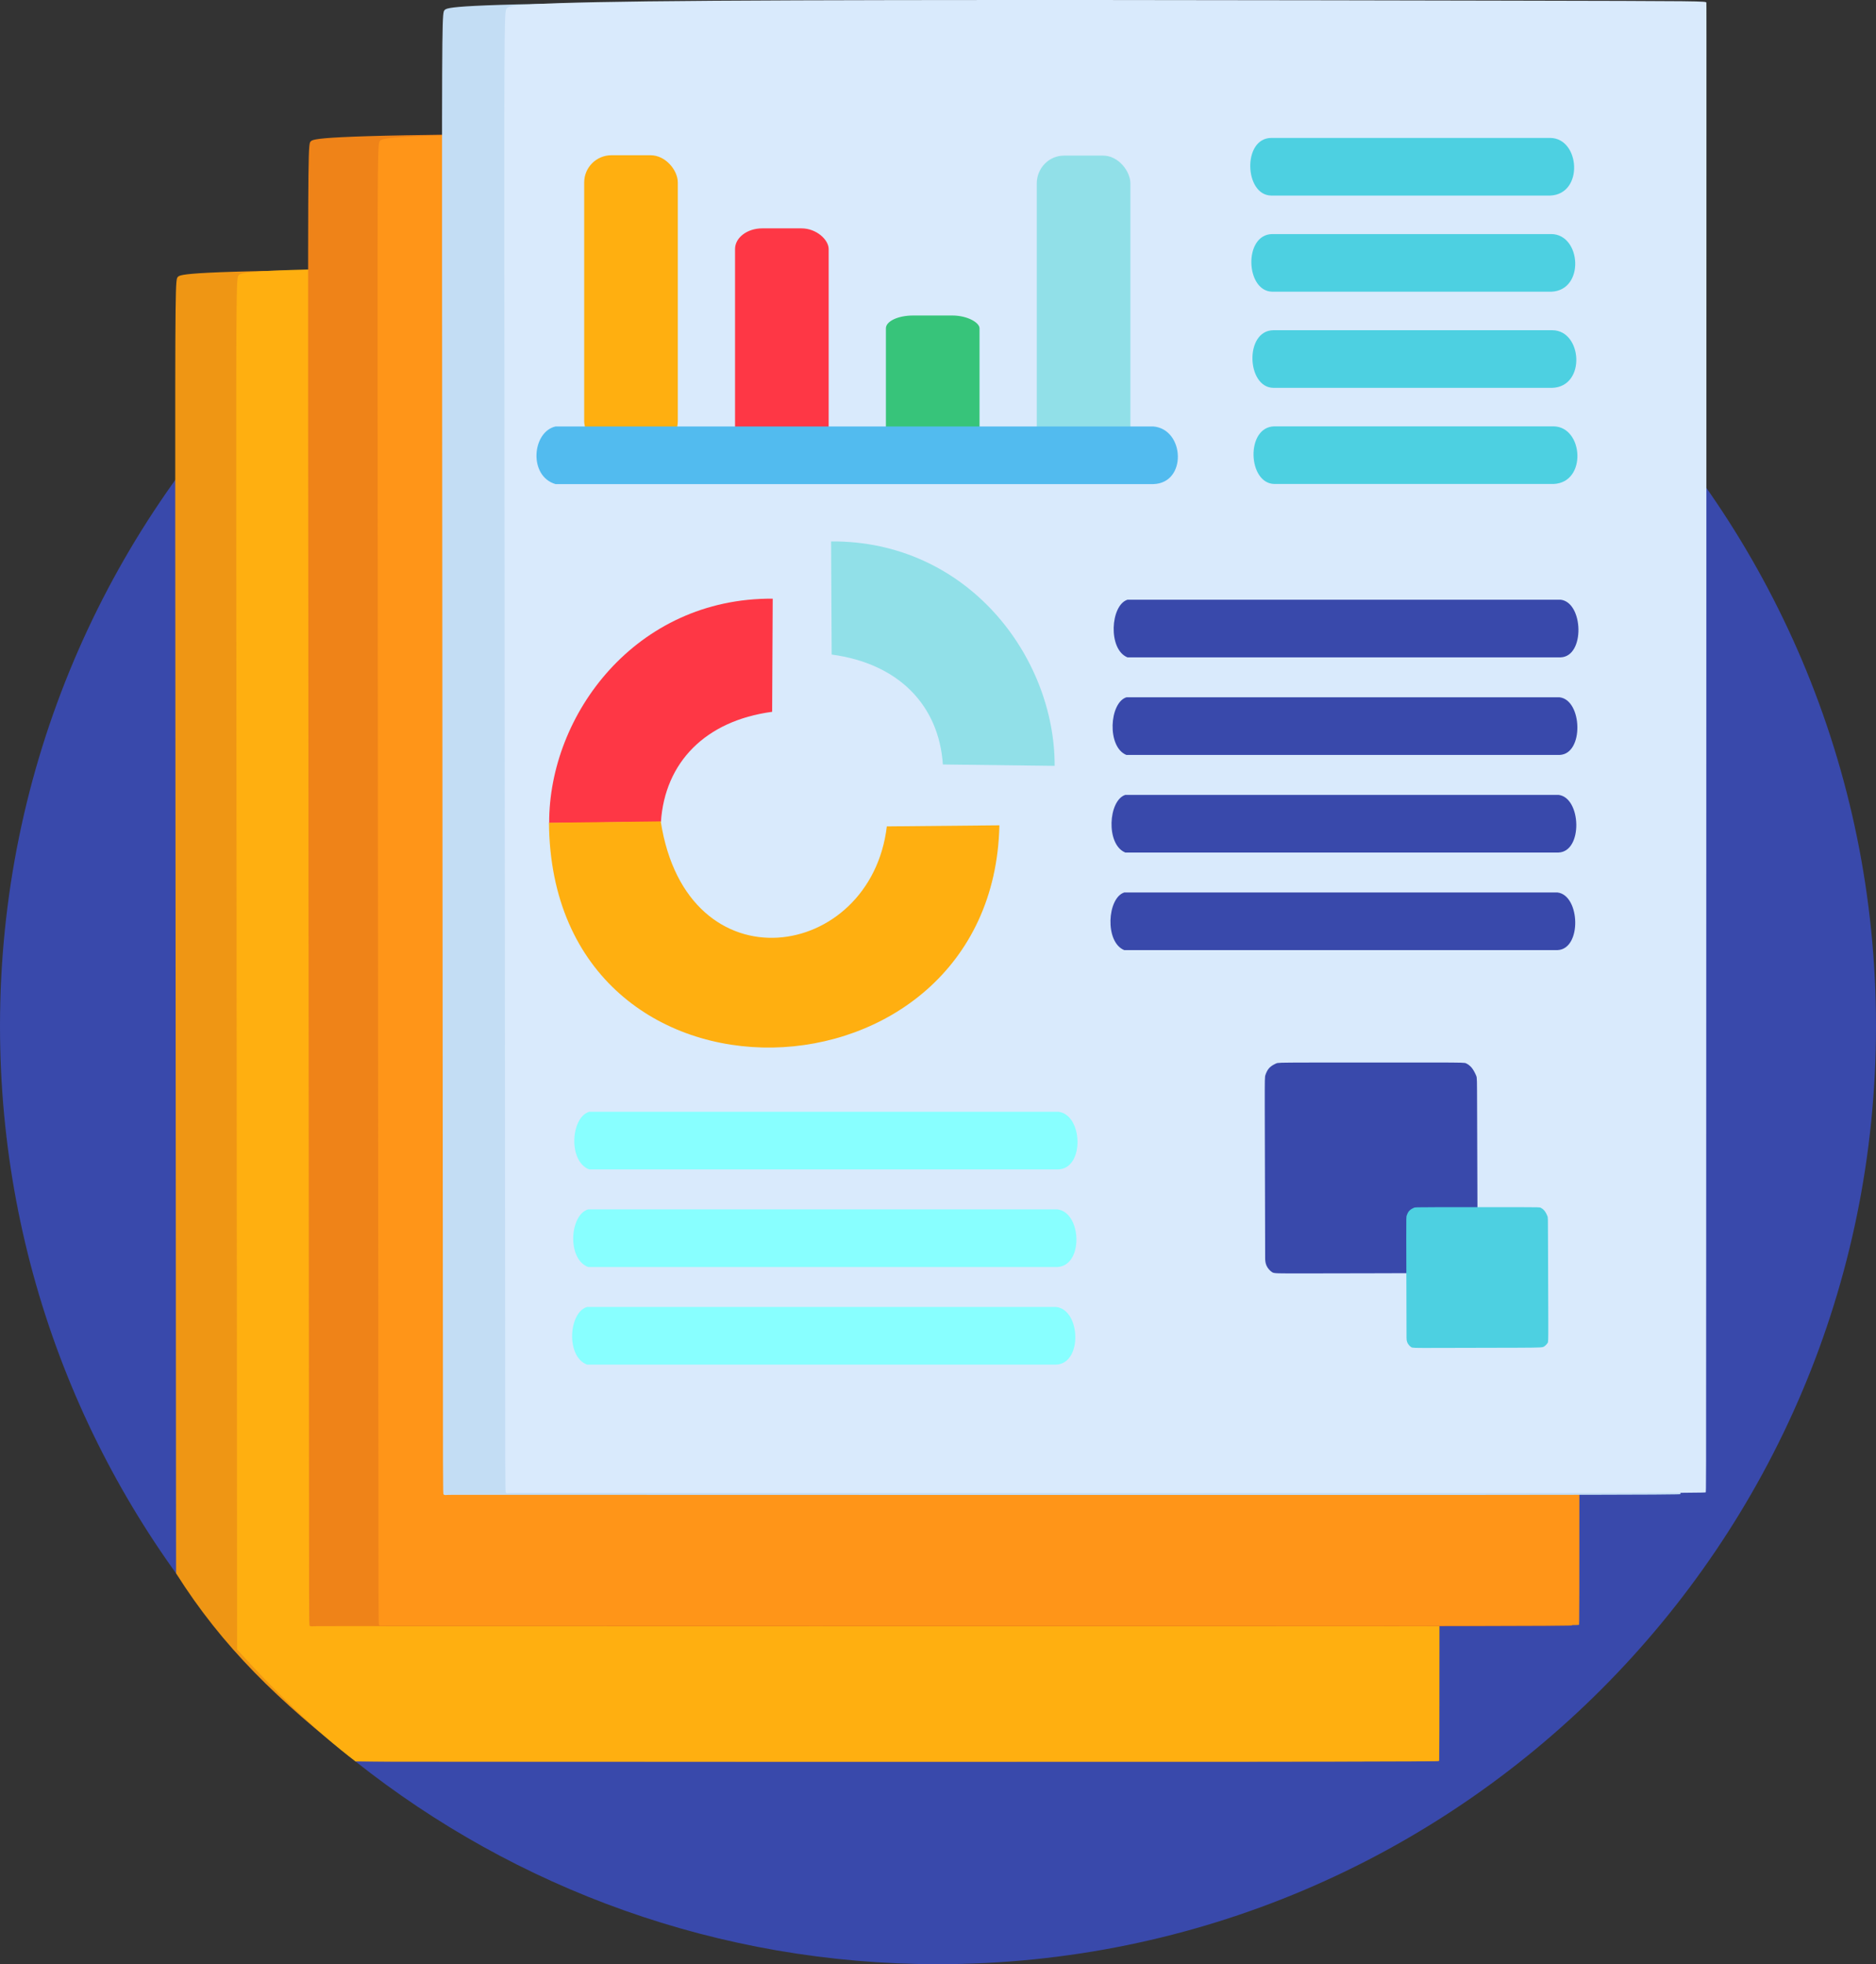 <?xml version="1.0" encoding="UTF-8"?>
<!DOCTYPE svg PUBLIC "-//W3C//DTD SVG 1.1//EN" "http://www.w3.org/Graphics/SVG/1.1/DTD/svg11.dtd">
<!-- Creator: CorelDRAW 2019 (64-Bit) -->
<svg xmlns="http://www.w3.org/2000/svg" xml:space="preserve" width="137.848mm" height="144.314mm" version="1.1" style="shape-rendering:geometricPrecision; text-rendering:geometricPrecision; image-rendering:optimizeQuality; fill-rule:evenodd; clip-rule:evenodd"
viewBox="0 0 6057.88 6342.02"
 xmlns:xlink="http://www.w3.org/1999/xlink"
 xmlns:xodm="http://www.corel.com/coreldraw/odm/2003">
 <rect x="0" y="0" width="6057.88" height="6342.02" fill="#333333" stroke="none"/>
 <defs>
  <style type="text/css">
   <![CDATA[
    .fil8 {fill:#37C47A}
    .fil0 {fill:#3949AB}
    .fil12 {fill:#3949AB}
    .fil15 {fill:#4DD0E1}
    .fil14 {fill:#4DD0E1}
    .fil10 {fill:#52BBEF}
    .fil11 {fill:#88FFFF}
    .fil13 {fill:#88FFFF}
    .fil7 {fill:#91E0E8}
    .fil5 {fill:#C3DDF4}
    .fil6 {fill:#D9EAFC}
    .fil3 {fill:#EF8318}
    .fil1 {fill:#EF9614}
    .fil16 {fill:#FE3745}
    .fil9 {fill:#FE3745}
    .fil4 {fill:#FF9518}
    .fil2 {fill:#FFAF10}
   ]]>
  </style>
 </defs>
 <g id="Capa_x0020_2">
  <path class="fil0" d="M765.6 5326.03l382.51 361.43c516.65,409.81 1170.16,654.56 1880.84,654.56 1672.84,0 3028.94,-1356.1 3028.94,-3028.94 0,-1672.84 -1356.1,-3028.94 -3028.94,-3028.94 -1672.84,0 -3028.94,1356.1 -3028.94,3028.94 0,772.71 289.35,1477.84 765.6,2012.95z"/>
  <path class="fil1" d="M568.56 5079.85c149.35,237.25 331.26,412.87 580.6,607.1 37.03,0.41 76.47,1.29 118.6,1.3 675.93,0.2 2023.56,0.59 2698.93,0.2 675.36,-0.39 678.46,-1.56 680.01,-2.72 1.55,-1.16 1.55,-2.32 1.75,-799.39 0.2,-797.07 0.6,-2390.04 0.8,-3191.95 0.2,-801.91 0.19,-812.77 -0.19,-818.19 -0.39,-5.43 -1.17,-5.43 -673.82,-6.78 -672.65,-1.36 -2017.17,-4.07 -2697.18,0.4 -680.01,4.46 -695.51,16.08 -703.65,24.22 -8.14,8.14 -8.92,12.79 -8.53,808.11 0.39,795.31 1.95,2381.3 2.52,3177.79 0.05,73.18 0.11,139.53 0.15,199.92z"/>
  <path class="fil2" d="M765.6 5326.03c116.28,128.79 249.19,259.55 382.51,361.43 76.91,0.02 170.01,0.05 282.73,0.08 643.23,0.2 1925.66,0.59 2568.35,0.2 642.69,-0.39 645.64,-1.56 647.12,-2.72 1.47,-1.16 1.47,-2.32 1.67,-800.23 0.19,-797.91 0.58,-2392.56 0.76,-3195.32 0.19,-802.75 0.18,-813.62 -0.18,-819.05 -0.37,-5.43 -1.12,-5.43 -641.22,-6.79 -640.11,-1.36 -1919.58,-4.07 -2566.69,0.4 -647.12,4.46 -661.86,16.09 -669.61,24.24 -7.75,8.15 -8.49,12.81 -8.11,808.96 0.36,796.15 1.85,2383.82 2.4,3181.14 0.13,190.95 0.21,336.57 0.28,447.66z"/>
 </g>
 <g id="Capa_x0020_1">
  <path class="fil3" d="M997.51 4442.35c-0.58,-796.48 -2.13,-2382.47 -2.52,-3177.79 -0.39,-795.32 0.39,-799.97 8.53,-808.11 8.14,-8.14 23.64,-19.76 703.65,-24.22 680.01,-4.46 2024.54,-1.75 2697.18,-0.4 672.65,1.35 673.43,1.35 673.82,6.78 0.39,5.43 0.39,16.28 0.19,818.19 -0.2,801.91 -0.6,2394.88 -0.8,3191.95 -0.2,797.06 -0.2,798.22 -1.75,799.39 -1.55,1.16 -4.65,2.33 -680.01,2.72 -675.36,0.39 -2022.99,-0 -2698.93,-0.2 -675.94,-0.19 -680.21,-0.19 -684.86,0.19 -4.65,0.39 -9.69,1.16 -12.01,-1.94 -2.32,-3.1 -1.92,-10.09 -2.49,-806.57z"/>
  <path class="fil4" d="M1221.68 4440.46c-0.55,-796.48 -2.03,-2382.47 -2.4,-3177.79 -0.37,-795.32 0.37,-799.97 8.1,-808.11 7.74,-8.14 22.47,-19.76 668.9,-24.22 646.43,-4.46 1924.56,-1.75 2563.99,-0.4 639.43,1.35 640.17,1.35 640.55,6.78 0.36,5.43 0.37,16.28 0.18,818.19 -0.19,801.91 -0.57,2394.88 -0.76,3191.95 -0.19,797.06 -0.19,798.22 -1.67,799.39 -1.47,1.16 -4.43,2.33 -646.43,2.72 -642.01,0.39 -1923.09,-0 -2565.65,-0.2 -642.56,-0.19 -646.62,-0.19 -651.04,0.19 -4.42,0.39 -9.21,1.16 -11.41,-1.94 -2.2,-3.1 -1.82,-10.09 -2.36,-806.57z"/>
 </g>
 <g id="Capa_x0020_3">
  <path class="fil5" d="M1429.92 4018.36c-0.56,-796.48 -2.09,-2382.47 -2.47,-3177.79 -0.39,-795.32 0.38,-799.97 8.35,-808.11 7.97,-8.14 23.16,-19.76 689.49,-24.22 666.33,-4.46 1983.79,-1.75 2642.9,-0.4 659.11,1.35 659.87,1.35 660.26,6.78 0.38,5.43 0.38,16.28 0.19,818.19 -0.2,801.91 -0.59,2394.88 -0.79,3191.95 -0.2,797.06 -0.2,798.22 -1.72,799.39 -1.52,1.16 -4.56,2.33 -666.33,2.72 -661.77,0.39 -1982.28,-0 -2644.61,-0.2 -662.34,-0.19 -666.53,-0.19 -671.08,0.19 -4.56,0.39 -9.5,1.16 -11.76,-1.94 -2.27,-3.1 -1.88,-10.09 -2.44,-806.57z"/>
  <path class="fil6" d="M1630.98 4012.58c-0.55,-796.48 -2.03,-2382.47 -2.4,-3177.79 -0.37,-795.32 0.37,-799.97 8.1,-808.11 7.74,-8.14 22.47,-19.76 668.9,-24.22 646.43,-4.46 1924.56,-1.75 2563.99,-0.4 639.43,1.35 640.17,1.35 640.55,6.78 0.36,5.43 0.37,16.28 0.18,818.19 -0.19,801.91 -0.57,2394.88 -0.76,3191.95 -0.19,797.06 -0.19,798.22 -1.67,799.39 -1.47,1.16 -4.43,2.33 -646.43,2.72 -642.01,0.39 -1923.09,-0 -2565.65,-0.2 -642.56,-0.19 -646.62,-0.19 -651.04,0.19 -4.42,0.39 -9.21,1.16 -11.41,-1.94 -2.2,-3.1 -1.82,-10.09 -2.36,-806.57z"/>
 </g>
 <g id="Capa_x0020_4">
  <rect class="fil7" x="3347.89" y="502.45" width="302.31" height="969.77" rx="87.89" ry="90.06"/>
  <rect class="fil8" x="2860.73" y="1018.7" width="302.31" height="445.35" rx="87.89" ry="41.36"/>
  <rect class="fil9" x="2373.57" y="737.33" width="302.31" height="718.57" rx="87.89" ry="66.73"/>
  <rect class="fil2" x="1886.41" y="501.26" width="302.31" height="946.47" rx="87.89" ry="87.89"/>
  <path class="fil10" d="M1793.7 1376.99l1930.86 0c101.13,8.82 109.25,182.75 0,186.05l-1930.86 0c-87.62,-25.97 -75.72,-168.21 0,-186.05z"/>
  <path class="fil11" d="M1902.64 3589.72l1514.89 0c79.34,8.82 85.72,182.75 0,186.05l-1514.89 0c-68.74,-25.97 -59.41,-168.21 0,-186.05z"/>
  <path class="fil12" d="M3630.26 2881.64l1399.21 0c73.29,8.82 79.17,182.75 0,186.05l-1399.21 0c-63.49,-25.97 -54.87,-168.21 0,-186.05z"/>
  <path class="fil12" d="M3633.71 2566.56l1399.21 0c73.29,8.82 79.17,182.75 0,186.05l-1399.21 0c-63.49,-25.97 -54.87,-168.21 0,-186.05z"/>
  <path class="fil12" d="M3637.17 2251.49l1399.21 0c73.29,8.82 79.17,182.75 0,186.05l-1399.21 0c-63.49,-25.97 -54.87,-168.21 0,-186.05z"/>
  <path class="fil0" d="M3640.63 1936.41l1399.21 0c73.29,8.82 79.17,182.75 0,186.05l-1399.21 0c-63.49,-25.97 -54.87,-168.21 0,-186.05z"/>
  <path class="fil13" d="M1899.12 3904.85l1514.89 0c79.34,8.82 85.72,182.75 0,186.05l-1514.89 0c-68.74,-25.97 -59.41,-168.21 0,-186.05z"/>
  <path class="fil13" d="M1895.61 4219.99l1514.89 0c79.34,8.82 85.72,182.75 0,186.05l-1514.89 0c-68.74,-25.97 -59.41,-168.21 0,-186.05z"/>
  <path class="fil14" d="M4115 1376.63l901.6 0c96.5,0.97 108.86,181.58 0,186.04l-901.6 0c-86.1,-1.55 -93.03,-184.49 0,-186.04z"/>
  <path class="fil14" d="M4111.48 1066.21l901.6 0c96.5,0.97 108.86,181.58 0,186.04l-901.6 0c-86.1,-1.55 -93.03,-184.49 0,-186.04z"/>
  <path class="fil14" d="M4107.97 755.78l901.6 0c96.5,0.97 108.86,181.58 0,186.04l-901.6 0c-86.1,-1.55 -93.03,-184.49 0,-186.04z"/>
  <path class="fil14" d="M4104.45 445.35l901.6 0c96.5,0.97 108.86,181.58 0,186.04l-901.6 0c-86.1,-1.55 -93.03,-184.49 0,-186.04z"/>
  <path class="fil0" d="M4084.09 3575.78c0.15,96.74 0.77,287.97 1.06,383.82 0.29,95.85 0.24,96.33 0.24,101.6 0,5.26 0.05,15.3 4.03,24.56 3.97,9.26 11.87,17.74 18.48,21.93 6.61,4.19 11.94,4.09 115.09,3.91 103.15,-0.19 304.12,-0.47 408.34,-0.98 104.22,-0.51 111.68,-1.25 118.8,-5.44 7.12,-4.2 13.9,-11.85 17.45,-16.91 3.54,-5.06 3.84,-7.52 3.59,-107.96 -0.25,-100.45 -1.06,-298.89 -1.39,-398.83 -0.33,-99.95 -0.18,-101.4 -2.79,-107.83 -2.61,-6.43 -7.99,-17.84 -14.28,-25.69 -6.3,-7.85 -13.53,-12.13 -18.11,-14.47 -4.58,-2.34 -6.52,-2.73 -107,-2.87 -100.48,-0.15 -299.5,-0.05 -399.73,0.14 -100.24,0.19 -101.69,0.48 -107.26,3 -5.57,2.51 -15.27,7.24 -21.95,14.41 -6.69,7.17 -10.37,16.78 -12.38,22.71 -2.01,5.93 -2.34,8.18 -2.19,104.92z"/>
  <path class="fil15" d="M4541.01 3994.57c0.1,64.57 0.51,192.21 0.71,256.18 0.19,63.98 0.16,64.3 0.16,67.81 0,3.51 0.04,10.21 2.69,16.39 2.65,6.18 7.92,11.84 12.34,14.64 4.41,2.79 7.97,2.73 76.82,2.61 68.85,-0.12 202.99,-0.31 272.55,-0.65 69.56,-0.34 74.54,-0.83 79.3,-3.63 4.75,-2.81 9.28,-7.91 11.64,-11.29 2.36,-3.38 2.57,-5.02 2.4,-72.06 -0.17,-67.04 -0.71,-199.49 -0.93,-266.2 -0.22,-66.71 -0.12,-67.68 -1.86,-71.97 -1.74,-4.29 -5.33,-11.91 -9.54,-17.15 -4.2,-5.24 -9.03,-8.1 -12.08,-9.66 -3.06,-1.56 -4.36,-1.82 -71.42,-1.92 -67.06,-0.1 -199.9,-0.04 -266.8,0.1 -66.9,0.13 -67.87,0.32 -71.59,2 -3.72,1.67 -10.19,4.83 -14.65,9.62 -4.46,4.79 -6.92,11.2 -8.26,15.16 -1.34,3.96 -1.56,5.46 -1.46,70.02z"/>
  <path class="fil16" d="M1773.34 2657.65c-1.11,-350.57 280.09,-727.59 721.88,-724.66l-1.85 365.3c-216.73,29.08 -346.2,164.17 -359.1,354.9l-360.93 4.46z"/>
  <path class="fil2" d="M3227.21 2664.81c-19.98,929.5 -1446.21,986.53 -1454.51,-8.24l360.93 -4.46c84.2,544.41 678.38,451.27 730.08,16.16l363.5 -3.46z"/>
  <path class="fil7" d="M3405.62 2472.8c1.11,-350.57 -280.09,-727.59 -721.88,-724.66l1.85 365.3c216.73,29.08 346.2,164.17 359.1,354.9l360.93 4.46z"/>
 </g>
</svg>

